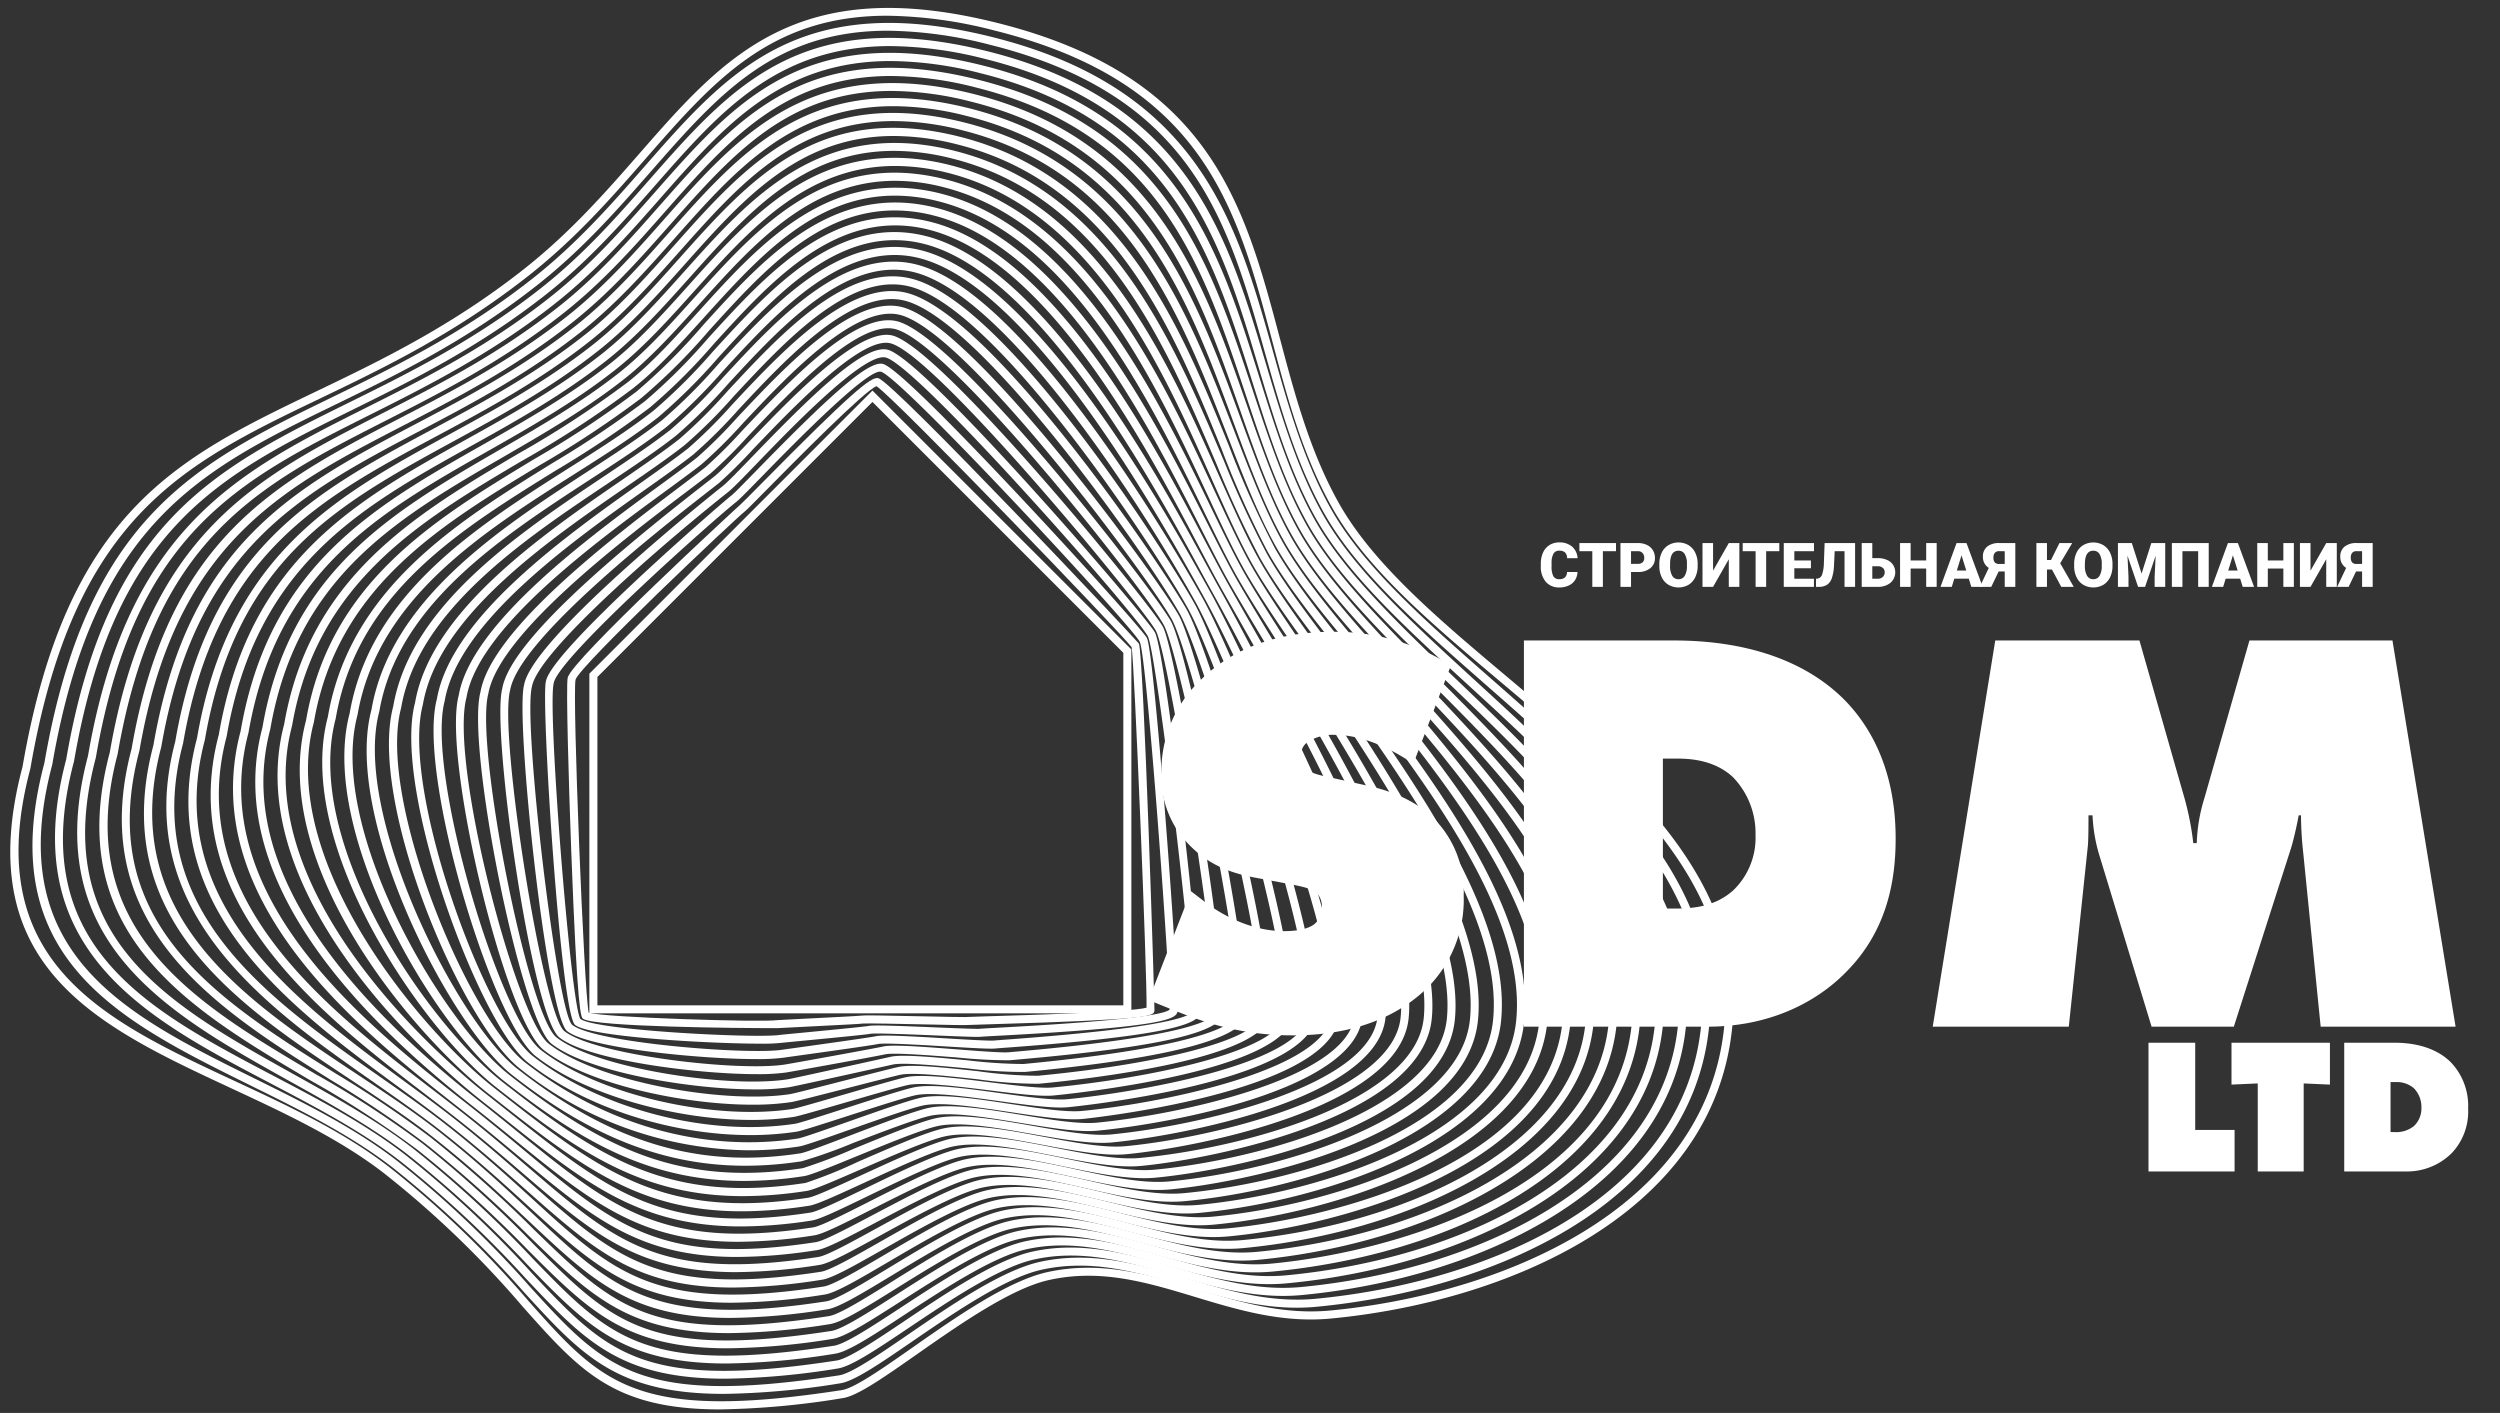 <svg id="Слой_1" data-name="Слой 1" xmlns="http://www.w3.org/2000/svg" width="405.766" height="229.333" viewBox="0 0 405.766 229.333"><rect x="0" y="0" width="405.766" height="229.333" fill="#333333" stroke="none"/><title>SDM</title><path d="M183.629,164.472H95.658V109.339L141.604,63.392,183.629,105.415ZM96.963,163.167h85.36V105.956L141.604,65.237,96.963,109.88Z" style="fill:#fff"/><path d="M125.372,166.876c-5.05,0-29.04-.19-30.744-1.53-.322-.253-.923-.725-1.921-27.457-.38-10.17-.87-26.729-.566-27.871.476-2.774,27.721-27.867,27.989-28.079.225-.177,1.735-1.707,3.483-3.479,14.683-14.877,17.796-17.358,18.918-17.087,2.567.642,42.101,42.701,42.312,43.079.782,1.4,2.582,59.093,2.533,59.555h0c-.097.914-.155,1.465-27.013,2.248-1.906.056-3.412.1-3.619.119-.275.026-2.066-.008-6.393-.102-4.126-.089-9.778-.21-10.302-.146-.223.051-2.455.175-9.921.547-1.889.094-3.673.183-3.828.196C126.277,166.874,125.948,166.876,125.372,166.876Zm-29.826-2.513c2.45.794,28.146,1.593,30.584,1.213.086-.013.41-.031,3.932-.206,3.486-.174,9.321-.465,9.76-.528.349-.079,3.074-.036,10.557.126,2.922.062,5.944.129,6.245.106.234-.022,1.367-.056,3.7-.124,5.852-.17,23.242-.678,25.767-1.394.113-5.218-1.98-56.122-2.417-58.508-1.794-2.406-38.356-40.361-41.416-42.369-1.979.753-13.376,12.301-17.715,16.697-2.24,2.269-3.328,3.369-3.604,3.587-1.733,1.367-26.835,25.061-27.527,27.351C92.878,113.023,94.795,160.944,95.546,164.363Z" style="fill:#fff"/><path d="M123.424,169.394c-8.204,0-27.573-1.069-30.075-3.034-2.363-1.856-5.573-52.653-4.747-55.765.865-5.026,28.387-28.815,30.125-30.187.487-.384,2.083-2.021,4.104-4.092,11.11-11.387,18.033-17.881,20.468-17.249,2.21.55,13.449,12.159,22.489,21.801,9.6,10.24,19.68,21.468,20.351,22.668,1.283,2.297,5.292,57.705,4.987,60.59h0c-.141,1.329-2.412,2.545-28.892,3.971-1.617.087-2.745.147-3.119.183-.558.053-3.073-.048-7.13-.216-3.996-.166-10.032-.417-10.698-.275-.562.124-5.32.587-11.012,1.135-1.812.175-3.376.325-3.527.347A28.349,28.349,0,0,1,123.424,169.394ZM142.83,60.316c-2.565,0-14.509,12.241-19.065,16.911-2.135,2.188-3.677,3.77-4.23,4.206-3.543,2.794-28.94,25.275-29.659,29.439-1.071,4.046,2.783,52.39,4.328,54.507,2.393,1.871,28.572,3.181,32.346,2.599.135-.021,1.094-.113,3.599-.354,3.608-.348,10.325-.994,10.856-1.111.746-.165,4.853-.01,11.033.247,3.173.132,6.453.264,6.954.221.381-.036,1.527-.099,3.172-.188,17.156-.924,26.462-1.904,27.671-2.916.183-3.789-3.645-57.079-4.843-59.716-1.684-3.015-38.782-43.024-42.009-43.827A.625.625,0,0,0,142.83,60.316Z" style="fill:#fff"/><path d="M122.762,171.896c-9.322,0-27.216-1.794-30.692-4.524-3.34-2.624-8.471-50.686-7.007-56.201C86.409,103.351,117.013,79.121,117.322,78.877c.756-.597,2.51-2.412,4.729-4.71,9.391-9.725,18.129-18.366,22.015-17.408,6.088,1.517,41.86,43.163,43.368,45.862,1.854,3.318,7.874,57.532,7.44,61.624-.192,1.815-4.078,3.769-30.979,5.753-1.144.085-1.984.146-2.41.187-.88.082-4.112-.111-7.857-.336-4.288-.259-10.159-.613-11.136-.396-1.012.223-9.36,1.385-13.373,1.944-1.085.15-1.822.253-1.953.273A32.162,32.162,0,0,1,122.762,171.896ZM143.368,57.982c-3.871,0-14.955,11.476-20.377,17.091-2.342,2.426-4.035,4.178-4.86,4.829-7.914,6.245-30.742,25.445-31.794,31.547-1.524,5.754,4.109,52.906,6.54,54.896,3.752,2.947,28.58,4.886,34.094,4.034.132-.02.875-.123,1.971-.275,3.683-.514,12.31-1.714,13.271-1.927,1.073-.236,5.441.003,11.496.367,3.381.204,6.877.409,7.656.341.43-.041,1.28-.104,2.437-.189,26.263-1.938,29.575-3.854,29.777-4.591.515-4.899-5.879-58.338-7.282-60.848-2.262-4.05-37.376-43.945-42.543-45.231A1.546,1.546,0,0,0,143.368,57.982Z" style="fill:#fff"/><path d="M122.841,174.342c-9.82,0-27.345-2.26-32.051-5.956-4.468-3.51-11.092-49.759-9.267-56.64,1.35-7.835,19.337-22.652,32.749-33.111.654-.51,1.209-.942,1.646-1.288,1.031-.812,2.938-2.805,5.352-5.327,7.213-7.537,18.123-18.909,23.564-17.568,7.976,1.987,41.757,43.424,43.896,47.254,2.338,4.187,10.567,56.306,9.894,62.659-.344,3.251-10.625,5.594-33.333,7.597l-1.434.129a84.291,84.291,0,0,1-8.557-.462c-4.583-.355-10.287-.803-11.601-.51-1.595.352-15.169,2.81-16.113,2.955A33.364,33.364,0,0,1,122.841,174.342Zm20.958-118.707c-5.041,0-15.322,10.742-21.586,17.287a76.625,76.625,0,0,1-5.486,5.45c-.439.346-.996.78-1.652,1.292-7.629,5.949-30.844,24.053-32.278,32.36-1.897,7.162,5.35,52.625,8.799,55.334,4.997,3.925,28.213,6.597,35.792,5.424.94-.144,14.444-2.589,16.03-2.939,1.502-.33,6.83.083,11.983.483,3.738.291,7.269.565,8.333.465l1.442-.13c28.67-2.529,32.034-5.342,32.15-6.434h0c.629-5.937-7.56-57.989-9.735-61.886-2.297-4.113-35.72-44.793-43.072-46.623A2.956,2.956,0,0,0,143.799,55.635Z" style="fill:#fff"/><path d="M122.55,176.816c-10.596,0-27.197-2.829-33.04-7.418-4.95-3.889-13.891-48.163-11.526-57.076C79.743,102.117,99.83,86.942,110.622,78.791c1.582-1.195,2.916-2.203,3.894-2.975a77.582,77.582,0,0,0,5.968-5.941c7.772-8.188,18.421-19.391,25.119-17.731,9.854,2.455,41.717,43.798,44.424,48.646,3.15,5.643,13.074,56.835,12.347,63.693-.432,4.074-12.561,7.271-36.051,9.504a73.506,73.506,0,0,1-9.321-.582c-4.898-.462-10.447-.988-12.095-.621l-1.672.37c-7.099,1.576-14.459,3.203-15.229,3.322A37.198,37.198,0,0,1,122.55,176.816ZM144.158,53.278c-6.121,0-16.032,10.441-22.728,17.496a76.481,76.481,0,0,1-6.106,6.067c-.983.775-2.325,1.789-3.916,2.99-9.889,7.471-30.467,23.016-32.15,32.769-2.231,8.42,6.46,52.159,11.059,55.771,6.336,4.979,27.756,8.311,37.491,6.813.831-.127,11.229-2.436,15.145-3.306l1.673-.371c1.845-.406,7.261.104,12.499.598a78.032,78.032,0,0,0,8.981.591c31.955-3.037,34.843-7.159,34.97-8.351h0c.813-7.677-9.519-58.139-12.189-62.92-3.409-6.104-34.69-45.796-43.6-48.015A4.646,4.646,0,0,0,144.158,53.278Z" style="fill:#fff"/><path d="M122.158,179.299c-11.398,0-26.935-3.396-33.926-8.888-6.289-4.939-16.468-47.402-13.786-57.513,2.022-11.73,21.325-25.847,32.857-34.28,2.328-1.702,4.338-3.172,5.809-4.333a78.615,78.615,0,0,0,6.586-6.556c7.902-8.387,18.725-19.863,26.674-17.894,11.76,2.931,41.815,44.42,44.952,50.038,3.332,5.965,15.753,55.749,14.802,64.728h0c-.769,7.248-28.916,10.48-37.524,11.299a69.488,69.488,0,0,1-9.887-.722c-4.979-.547-10.624-1.167-12.599-.73-1.15.254-4.807,1.192-8.343,2.1-5.232,1.344-8.71,2.231-9.346,2.329A42.003,42.003,0,0,1,122.158,179.299ZM144.488,50.917c-7.157,0-17.1,10.554-23.84,17.707a79.119,79.119,0,0,1-6.728,6.687c-1.49,1.175-3.509,2.651-5.847,4.361-11.374,8.317-30.41,22.238-32.354,33.505-2.804,10.582,8.066,52.082,13.319,56.207,8.015,6.297,28.592,9.834,39.19,8.202.619-.095,5.188-1.268,9.219-2.302,3.71-.952,7.214-1.853,8.386-2.111,2.184-.479,7.694.124,13.023.708a70.983,70.983,0,0,0,9.622.721c17.736-1.687,35.854-5.475,36.348-10.137h0c.939-8.863-11.349-58.056-14.643-63.954-3.869-6.93-33.357-46.725-44.127-49.407A6.462,6.462,0,0,0,144.488,50.917Z" style="fill:#fff"/><path d="M121.92,181.772c-12.389,0-27.101-4.168-34.968-10.348-7.058-5.545-19.285-45.737-16.046-57.95,2.287-13.267,20.928-26.478,33.263-35.219,2.994-2.122,5.58-3.955,7.539-5.501A80.186,80.186,0,0,0,118.91,65.585c8.035-8.586,19.035-20.337,28.229-18.057,13.856,3.452,41.772,44.79,45.48,51.43,4.124,7.384,18.338,55.538,17.256,65.763h0c-.994,9.375-37.354,12.938-38.901,13.085-2.082.204-6.186-.312-10.531-.854-5.07-.63-10.815-1.347-13.121-.838-1.475.325-5.781,1.577-9.945,2.787-4.852,1.41-7.847,2.273-8.531,2.379A45.872,45.872,0,0,1,121.92,181.772ZM144.709,48.542c-8.062,0-17.671,10.268-24.846,17.935a80.737,80.737,0,0,1-7.346,7.304c-1.986,1.566-4.584,3.408-7.593,5.54C92.764,87.938,74.388,100.961,72.18,113.753c-3.077,11.609,8.906,51.403,15.579,56.645,9.163,7.197,27.89,11.592,40.889,9.591.65-.1,4.572-1.239,8.365-2.342,4.185-1.216,8.511-2.474,10.028-2.809,2.524-.555,8.136.143,13.563.818,4.271.532,8.306,1.033,10.246.851,14.806-1.408,37.072-5.744,37.726-11.923,1.067-10.081-13.014-57.679-17.097-64.989-4.915-8.8-32.043-47.657-44.656-50.799A8.687,8.687,0,0,0,144.709,48.542Z" style="fill:#fff"/><path d="M121.779,184.231c-12.745,0-26.74-4.437-36.106-11.794-7.896-6.203-22.04-44.308-18.306-58.387,2.552-14.8,20.598-27.213,33.775-36.276,3.451-2.374,6.711-4.616,9.162-6.55a82.063,82.063,0,0,0,7.817-7.785c8.625-9.274,19.355-20.811,29.786-18.219,15.646,3.897,41.839,45.356,46.008,52.822,4.396,7.872,20.982,54.782,19.709,66.797h0c-1.17,11.03-39.889,14.833-40.28,14.87-2.387.228-6.653-.362-11.168-.988-5.417-.748-11.016-1.525-13.647-.943-1.75.387-6.634,1.963-10.942,3.354-4.659,1.504-7.553,2.431-8.322,2.55A49.494,49.494,0,0,1,121.779,184.231Zm23.082-138.075c-8.882,0-18.176,9.993-25.783,18.172A82.736,82.736,0,0,1,111.113,72.25c-2.485,1.96-5.762,4.214-9.231,6.6-12.986,8.933-30.771,21.166-33.241,35.479-3.662,13.814,10.133,51.028,17.838,57.081,10.987,8.631,28.502,13.149,42.588,10.98.705-.108,4.474-1.324,8.119-2.501,4.547-1.469,9.25-2.986,11.062-3.387,2.856-.629,8.576.16,14.107.926,4.438.615,8.629,1.193,10.867.982,9.867-.938,38.23-5.467,39.104-13.708h0c1.194-11.273-14.531-57.037-19.55-66.023-5.855-10.486-31.012-48.661-45.184-52.191A11.247,11.247,0,0,0,144.861,46.156Z" style="fill:#fff"/><path d="M121.551,186.7a60.586,60.586,0,0,1-37.157-13.25C74.751,165.877,59.709,130.156,63.828,114.627c2.815-16.323,20.305-28.018,34.358-37.414,3.994-2.671,7.767-5.193,10.715-7.52a85.893,85.893,0,0,0,8.431-8.398c8.77-9.483,19.686-21.278,31.343-18.382,18.36,4.574,43.707,49.146,46.537,54.214,5.156,9.233,23.603,54.239,22.162,67.832h0c-1.322,12.48-41.254,16.618-41.657,16.656-2.697.254-7.117-.414-11.798-1.123-5.52-.837-11.226-1.703-14.182-1.049-2.008.443-7.165,2.265-11.714,3.872-4.617,1.631-7.49,2.637-8.337,2.768A53.578,53.578,0,0,1,121.551,186.7ZM145.045,43.774c-9.732,0-19.085,10.114-26.754,18.406a86.646,86.646,0,0,1-8.581,8.538c-2.988,2.357-6.782,4.894-10.798,7.579-13.846,9.258-31.078,20.78-33.81,36.607C61.162,129.769,76.017,165.211,85.2,172.423c12.975,10.193,29.116,14.705,44.287,12.369.77-.118,4.497-1.435,8.101-2.707,4.585-1.62,9.781-3.455,11.867-3.917,3.194-.703,9.021.179,14.659,1.033,4.599.696,8.942,1.353,11.479,1.115,12.802-1.216,39.541-6.603,40.482-15.494h0c1.387-13.082-17.051-58.192-22.003-67.059-10.166-18.205-31.234-49.977-45.712-53.583A13.655,13.655,0,0,0,145.045,43.774Z" style="fill:#fff"/><path d="M120.983,189.206c-13.129.001-25.116-4.725-37.869-14.742-9.964-7.828-27.512-41.595-22.825-59.261,3.077-17.84,20.776-29.359,34.998-38.616,4.506-2.933,8.762-5.703,12.211-8.424a88.466,88.466,0,0,0,9.043-9.012c8.916-9.692,20.012-21.75,32.903-18.545,18.65,4.646,39.693,42.384,46.608,54.785l.457.819c4.735,8.479,26.249,53.463,24.616,68.866h0c-1.26,11.894-31.492,17.347-43.035,18.443-3.002.291-7.575-.464-12.418-1.259-5.627-.923-11.444-1.878-14.727-1.152-2.262.499-7.656,2.561-12.416,4.38a81.062,81.062,0,0,1-8.423,2.996A59.96,59.96,0,0,1,120.983,189.206ZM145.198,41.389c-10.544,0-19.962,10.238-27.696,18.646a89.321,89.321,0,0,1-9.196,9.153c-3.495,2.757-7.776,5.543-12.308,8.493C81.26,87.274,64.555,98.146,61.563,115.481c-4.421,16.676,12.543,50.246,22.358,57.955,15.334,12.047,29.518,16.292,45.986,13.758.837-.128,4.558-1.55,8.156-2.925,4.802-1.835,10.245-3.915,12.601-4.436,3.526-.775,9.47.197,15.219,1.14,4.756.78,9.246,1.514,12.084,1.248,13.193-1.255,40.785-7.129,41.859-17.281h0c1.49-14.054-18.256-56.989-24.457-68.093l-.458-.82c-6.847-12.279-27.682-49.646-45.783-54.153A16.164,16.164,0,0,0,145.198,41.389Z" style="fill:#fff"/><path d="M120.766,191.674c-15.034.001-26.111-6.127-38.931-16.197-11.592-9.106-30.157-40.578-25.085-59.697,3.337-19.351,20.518-30.249,35.677-39.865,4.995-3.169,9.713-6.162,13.667-9.281a91.176,91.176,0,0,0,9.655-9.625c9.537-10.418,20.35-22.225,34.463-18.709,19.15,4.771,37.633,38.728,45.525,53.228.786,1.443,1.478,2.715,2.067,3.77,2.966,5.312,28.925,52.396,27.07,69.9-1.398,13.2-33.336,19.177-44.414,20.229-3.307.318-8.034-.516-13.036-1.396-5.737-1.01-11.668-2.053-15.273-1.256-2.51.554-8.114,2.85-13.059,4.875-4.655,1.906-7.559,3.082-8.568,3.238A64.163,64.163,0,0,1,120.766,191.674ZM145.202,38.98c-11.181,0-20.314,9.979-28.49,18.909a92.022,92.022,0,0,1-9.81,9.769c-4.007,3.16-8.752,6.171-13.777,9.358-14.93,9.471-31.851,20.205-35.102,39.041-4.871,18.372,13.548,49.697,24.618,58.392,15.157,11.907,27.821,18.202,47.685,15.147a82.876,82.876,0,0,0,8.271-3.155c4.993-2.046,10.652-4.363,13.272-4.942,3.856-.85,9.918.215,15.78,1.245,4.913.864,9.555,1.683,12.687,1.383,13.585-1.292,42.029-7.651,43.238-19.067h0c1.813-17.104-23.965-63.853-26.911-69.127-.591-1.059-1.285-2.334-2.074-3.782-7.811-14.35-26.101-47.953-44.694-52.584A19.316,19.316,0,0,0,145.202,38.98Z" style="fill:#fff"/><path d="M120.558,194.14c-16.174,0-26.431-6.99-40.002-17.649-12.161-9.554-32.835-39.438-27.345-60.135,3.597-20.852,21.015-31.636,36.384-41.149a163.705,163.705,0,0,0,15.096-10.104,94.069,94.069,0,0,0,10.269-10.238c9.693-10.637,20.676-22.689,36.021-18.872,19.977,4.977,36.141,35.712,44.824,52.224,1.271,2.417,2.369,4.504,3.296,6.165.672,1.203,1.504,2.665,2.458,4.34,9.337,16.405,28.767,50.54,27.066,66.596h0c-1.543,14.564-34.402,20.934-45.791,22.016-3.615.344-8.491-.567-13.649-1.533-5.849-1.094-11.895-2.228-15.825-1.358-2.756.608-8.553,3.134-13.667,5.362-4.711,2.053-7.655,3.319-8.748,3.488A68.466,68.466,0,0,1,120.558,194.14ZM145.296,36.584c-11.914,0-21.123,10.105-29.373,19.158A94.787,94.787,0,0,1,105.499,66.127,164.47,164.47,0,0,1,90.282,76.315c-15.874,9.827-32.288,19.989-35.797,40.318-5.36,20.217,14.946,49.457,26.877,58.829,15.983,12.556,27.281,19.935,49.384,16.536a74.471,74.471,0,0,0,8.424-3.394c5.169-2.252,11.027-4.805,13.907-5.441,4.189-.926,10.371.232,16.346,1.351,5.065.948,9.849,1.846,13.286,1.518,13.977-1.329,43.273-8.175,44.616-20.854h0c1.658-15.638-18.355-50.799-26.902-65.812-.956-1.68-1.789-3.145-2.462-4.35-.936-1.676-2.037-3.77-3.312-6.194-8.588-16.331-24.576-46.729-43.984-51.563A22.133,22.133,0,0,0,145.296,36.584Z" style="fill:#fff"/><path d="M120.387,196.602c-16.805,0-26.27-7.438-40.415-18.553l-.696-.546c-12.332-9.688-35.793-37.239-29.604-60.571C53.526,94.583,70.437,84.355,86.79,74.465a161.069,161.069,0,0,0,16.497-10.894,96.801,96.801,0,0,0,10.879-10.852c9.852-10.856,21.02-23.156,37.583-19.036,20.921,5.212,35.594,34.21,44.361,51.536,1.641,3.243,3.059,6.044,4.288,8.245,1.31,2.346,3.2,5.483,5.388,9.116,10.575,17.557,28.275,46.941,26.589,62.854h0c-1.688,15.93-35.469,22.689-47.169,23.802-3.927.373-8.945-.62-14.258-1.671-5.963-1.181-12.128-2.401-16.38-1.461-3.0.662-9.241,3.536-14.255,5.845-4.781,2.202-7.771,3.561-8.948,3.742A72.471,72.471,0,0,1,120.387,196.602ZM145.212,34.16c-12.441,0-21.387,9.858-30.079,19.437a97.799,97.799,0,0,1-11.037,11A162.104,162.104,0,0,1,87.466,75.582c-16.103,9.739-32.754,19.81-36.52,41.628-5.976,22.54,17.508,50.131,29.137,59.266l.696.547c16.677,13.104,26.743,21.014,50.387,17.378,1.055-.162,4.72-1.85,8.6-3.637,5.335-2.456,11.382-5.241,14.52-5.935,4.519-.998,10.82.249,16.915,1.456,5.216,1.031,10.141,2.006,13.881,1.652,17.026-1.619,44.57-9.196,45.994-22.64h0c1.641-15.477-15.917-44.627-26.408-62.043-2.194-3.644-4.089-6.789-5.41-9.153-1.242-2.225-2.665-5.037-4.312-8.293-8.666-17.126-23.17-45.791-43.512-50.857A25.64,25.64,0,0,0,145.212,34.16Z" style="fill:#fff"/><path d="M120.26,199.058c-16.394.001-25.145-6.954-38.157-17.293q-1.976-1.57-4.106-3.249c-4.07-3.197-39.541-32.067-31.865-61.008C50.245,93.669,67.407,83.518,84.005,73.7A161.914,161.914,0,0,0,101.883,62.04c3.927-3.098,7.601-7.161,11.49-11.464C123.385,39.5,134.738,26.956,152.516,31.376c21.922,5.461,35.247,32.896,44.064,51.051,1.932,3.978,3.601,7.413,5.113,10.122,1.777,3.183,4.531,7.479,7.72,12.454,11.32,17.661,28.428,44.351,26.711,60.551-1.842,17.381-35.669,24.364-48.548,25.588-4.231.408-9.641-.721-14.866-1.81-6.077-1.266-12.363-2.576-16.937-1.562-3.245.717-9.67,3.827-14.833,6.327-4.856,2.352-7.897,3.803-9.157,3.997A75.965,75.965,0,0,1,120.26,199.058ZM145.256,31.755c-13.111,0-22.14,9.989-30.915,19.696-3.927,4.345-7.636,8.448-11.649,11.614A163.038,163.038,0,0,1,84.669,74.824c-16.342,9.666-33.241,19.661-37.263,42.962C39.932,145.976,74.803,174.347,78.804,177.488c1.426,1.12,2.792,2.206,4.111,3.255,16.007,12.719,24.823,19.728,48.67,16.06,1.13-.174,4.849-1.975,8.787-3.881,5.497-2.661,11.726-5.678,15.121-6.428,4.848-1.07,11.271.267,17.484,1.561,5.131,1.067,10.434,2.167,14.477,1.788,17.491-1.663,45.819-9.765,47.372-24.426h0c1.669-15.745-15.289-42.202-26.511-59.71-3.2-4.993-5.964-9.305-7.761-12.521-1.531-2.741-3.207-6.192-5.148-10.188-8.711-17.937-21.875-45.041-43.205-50.354A28.631,28.631,0,0,0,145.256,31.755Z" style="fill:#fff"/><path d="M119.822,201.551c-15.888.001-23.817-6.435-36.31-16.572-2.142-1.738-4.357-3.535-6.794-5.449-27.689-21.751-39.17-42.424-34.125-61.445,4.369-25.325,21.017-34.964,38.642-45.169,6.503-3.765,13.227-7.658,19.244-12.405,4.226-3.333,8.05-7.58,12.1-12.076,10.67-11.848,21.703-24.098,40.706-19.365,22.953,5.719,35.055,31.725,43.893,50.714,2.16,4.643,4.026,8.652,5.812,11.851,2.175,3.896,5.692,9.052,9.764,15.023,12.19,17.874,28.886,42.354,27.12,59.016-1.987,18.753-36.713,26.119-49.926,27.375-4.549.434-10.1-.777-15.469-1.948-6.195-1.349-12.601-2.745-17.498-1.664-3.489.771-10.096,4.118-15.404,6.809-4.449,2.255-7.963,4.035-9.374,4.253A81.889,81.889,0,0,1,119.822,201.551ZM145.285,29.348c-13.762,0-22.876,10.121-31.735,19.959-3.908,4.339-7.949,8.826-12.261,12.229-6.091,4.805-12.856,8.722-19.399,12.51C64.536,84.093,48.145,93.583,43.868,118.362c-4.912,18.526,6.417,38.742,33.657,60.14,2.445,1.921,4.664,3.722,6.81,5.463,15.077,12.234,23.382,18.975,47.67,15.24,1.205-.186,4.982-2.1,8.982-4.127,5.654-2.865,12.062-6.112,15.713-6.919,5.179-1.143,11.726.284,18.057,1.664,5.272,1.149,10.724,2.336,15.068,1.925,17.956-1.707,47.068-10.333,48.75-26.213h0c1.716-16.185-14.823-40.437-26.899-58.144-4.09-5.997-7.622-11.177-9.826-15.122-1.81-3.241-3.685-7.271-5.856-11.937-8.726-18.751-20.677-44.431-43.024-49.997A31.693,31.693,0,0,0,145.285,29.348Z" style="fill:#fff"/><path d="M119.648,204.012c-15.846.001-23.377-6.274-35.191-16.117-2.66-2.216-5.675-4.728-9.018-7.353l-.715-.562c-16.077-12.62-42.983-33.743-35.669-61.319,4.624-26.807,21.529-36.396,39.427-46.548C85.391,68.192,92.536,64.14,99.076,58.979c4.524-3.569,8.686-8.205,12.709-12.689,10.838-12.076,22.044-24.564,42.268-19.529,24.003,5.98,35.458,31.707,43.822,50.492,2.241,5.033,4.357,9.787,6.412,13.465,2.534,4.54,6.752,10.36,11.635,17.1,13.155,18.158,29.527,40.756,27.703,57.974-1.907,17.999-31.727,27.301-51.304,29.161-4.857.463-10.559-.833-16.072-2.087-6.312-1.435-12.839-2.917-18.06-1.766-3.731.824-10.511,4.406-15.959,7.284-4.53,2.393-8.108,4.283-9.607,4.514A85.912,85.912,0,0,1,119.648,204.012ZM145.302,26.938c-14.394,0-23.597,10.256-32.544,20.225-4.061,4.525-8.26,9.204-12.872,12.843-6.619,5.221-13.808,9.299-20.76,13.242-17.621,9.996-34.265,19.437-38.797,45.691-7.106,26.802,19.377,47.593,35.201,60.015l.716.562c3.357,2.638,6.38,5.155,9.046,7.377,14.817,12.344,22.255,18.54,47.133,14.715,1.282-.196,5.126-2.228,9.196-4.377,5.804-3.066,12.383-6.542,16.287-7.405,5.504-1.216,12.177.302,18.63,1.769,5.413,1.23,11.008,2.498,15.659,2.061,19.151-1.82,48.304-10.779,50.128-27.999h0c1.772-16.721-14.438-39.094-27.462-57.071-4.907-6.772-9.145-12.622-11.717-17.229-2.083-3.729-4.211-8.51-6.464-13.57-8.255-18.54-19.56-43.931-42.945-49.756A34.796,34.796,0,0,0,145.302,26.938Z" style="fill:#fff"/><path d="M119.464,206.475c-15.898,0-23.11-6.186-34.379-15.852-3.162-2.712-6.746-5.786-10.925-9.068-1.465-1.151-3.025-2.347-4.649-3.591-17.387-13.323-41.199-31.569-33.995-58.728,4.879-28.284,22.047-37.833,40.222-47.942,7.31-4.066,14.868-8.271,21.935-13.846,4.825-3.806,9.143-8.633,13.319-13.301,11.01-12.308,22.395-25.028,43.83-19.694,25.063,6.244,35.47,30.703,43.831,50.355a165.008,165.008,0,0,0,6.931,14.993c2.872,5.146,7.75,11.496,13.398,18.851,13.491,17.566,30.282,39.428,28.393,57.258-2.038,19.226-32.622,29.041-52.682,30.947-5.166.488-11.016-.891-16.671-2.227-6.432-1.519-13.082-3.091-18.625-1.866-3.975.878-10.929,4.695-16.516,7.762-4.61,2.53-8.251,4.529-9.837,4.773A89.961,89.961,0,0,1,119.464,206.475Zm25.626-181.986c-14.762,0-23.725,10.021-33.125,20.529-4.213,4.71-8.569,9.58-13.483,13.456-7.149,5.64-14.754,9.87-22.109,13.961C58.477,82.388,41.575,91.79,36.789,119.515c-6.993,26.373,16.42,44.313,33.515,57.413,1.628,1.247,3.193,2.446,4.662,3.6,4.201,3.3,7.796,6.384,10.968,9.104,14.211,12.189,21.342,18.312,46.911,14.377,1.359-.208,5.269-2.354,9.407-4.626,5.956-3.27,12.705-6.975,16.863-7.894,5.831-1.287,12.631.317,19.207,1.872,5.552,1.311,11.292,2.665,16.248,2.197,19.633-1.867,49.551-11.339,51.506-29.785,1.835-17.312-14.779-38.944-28.129-56.326-5.68-7.395-10.584-13.78-13.504-19.009a166.171,166.171,0,0,1-6.992-15.119c-8.248-19.386-18.513-43.513-42.945-49.599A38.875,38.875,0,0,0,145.09,24.488Z" style="fill:#fff"/><path d="M118.97,208.978c-15.672,0-22.392-5.943-33.486-15.755-3.58-3.166-7.637-6.754-12.603-10.654-2.392-1.88-5.011-3.804-7.783-5.841C47.119,163.517,24.745,147.075,31.976,119.812c5.133-29.758,22.568-39.273,41.027-49.349,7.704-4.205,15.67-8.554,23.266-14.546,5.125-4.043,9.6-9.061,13.927-13.913,11.695-13.114,22.743-25.499,45.393-19.858,26.131,6.509,35.987,30.784,43.907,50.29a154.486,154.486,0,0,0,7.383,16.45c3.195,5.723,8.97,12.831,15.084,20.357,13.864,17.065,31.119,38.305,29.161,56.785l-.649-.068.649.068c-2.168,20.453-33.518,30.781-54.061,32.732-5.478.528-11.473-.946-17.269-2.364-6.552-1.604-13.329-3.265-19.191-1.967-4.219.932-11.345,4.983-17.07,8.239-4.691,2.667-8.397,4.774-10.071,5.032A96.334,96.334,0,0,1,118.97,208.978ZM145.071,22.072c-15.349,0-24.406,10.155-33.899,20.801C106.806,47.768,102.293,52.829,97.078,56.943c-7.682,6.061-15.697,10.435-23.449,14.666C54.666,81.96,38.289,90.898,33.25,120.091c-7.016,26.459,14.961,42.608,32.62,55.585,2.781,2.043,5.408,3.974,7.817,5.865,4.996,3.925,9.068,7.526,12.661,10.703,13.713,12.127,20.597,18.215,46.916,14.167,1.436-.221,5.413-2.481,9.624-4.876,6.104-3.472,13.022-7.405,17.434-8.38,6.158-1.358,13.085.334,19.783,1.974,5.691,1.394,11.58,2.834,16.835,2.334,20.117-1.911,50.8-11.896,52.885-31.57,1.901-17.942-15.163-38.947-28.875-55.825-6.151-7.571-11.961-14.723-15.212-20.544a155.522,155.522,0,0,1-7.452-16.596c-7.809-19.231-17.526-43.166-43.013-49.514A42.139,42.139,0,0,0,145.071,22.072Z" style="fill:#fff"/><path d="M118.765,211.441c-15.834,0-22.343-5.939-33.054-15.712-3.934-3.589-8.392-7.657-14.11-12.148-3.174-2.494-6.724-4.976-10.481-7.603-17.825-12.46-40.009-27.968-32.682-55.59C33.825,89.161,50.718,80.106,70.28,69.621c8.092-4.338,16.46-8.822,24.586-15.233,5.427-4.281,10.058-9.489,14.536-14.525,11.874-13.354,23.088-25.968,46.956-20.023,27.201,6.775,36.146,29.89,44.038,50.283,2.54,6.562,4.939,12.762,7.78,17.849,3.508,6.281,9.924,13.764,16.717,21.686,15.005,17.5,32.013,37.334,29.982,56.492-2.477,23.373-37.347,32.8-55.438,34.519-5.788.555-11.928-1.002-17.865-2.504-6.673-1.689-13.574-3.436-19.76-2.067-4.462.985-11.757,5.271-17.619,8.715-4.776,2.806-8.549,5.022-10.31,5.293A100.617,100.617,0,0,1,118.765,211.441ZM145.044,19.653c-15.928,0-25.076,10.29-34.667,21.076-4.516,5.079-9.186,10.331-14.703,14.684-8.216,6.481-16.636,10.994-24.778,15.358C51.636,81.095,35.003,90.011,29.711,120.667c-7.105,26.797,13.753,41.377,32.156,54.242,3.773,2.638,7.337,5.129,10.541,7.645,5.756,4.521,10.233,8.607,14.184,12.211,13.294,12.129,19.968,18.218,47.093,14.048,1.514-.232,5.562-2.61,9.847-5.128,6.25-3.672,13.335-7.834,17.999-8.864,6.487-1.431,13.541.351,20.361,2.077,5.83,1.474,11.855,3.001,17.422,2.471,17.725-1.685,51.876-10.823,54.263-33.356,1.972-18.6-14.841-38.206-29.675-55.506-6.837-7.973-13.294-15.503-16.865-21.898-2.886-5.167-5.301-11.407-7.857-18.015-7.777-20.097-16.593-42.876-43.136-49.486A45.452,45.452,0,0,0,145.044,19.653Z" style="fill:#fff"/><path d="M118.557,213.907c-16.032.001-22.359-5.959-32.746-15.737-4.239-3.99-9.044-8.514-15.489-13.576-3.872-3.042-8.262-5.949-12.911-9.027-18.737-12.408-39.975-26.472-32.513-54.602C30.539,88.27,47.696,79.233,67.562,68.769c8.477-4.465,17.242-9.081,25.9-15.912,5.729-4.52,10.516-9.917,15.145-15.138,12.054-13.594,23.442-26.432,48.519-20.188,28.273,7.043,36.744,30.037,44.217,50.323,2.585,7.019,5.027,13.646,8.129,19.2,3.812,6.828,10.854,14.624,18.309,22.878,15.443,17.1,32.947,36.481,30.844,56.334-2.273,21.451-31.046,33.857-56.817,36.306-6.102.585-12.382-1.06-18.459-2.644-7.108-1.854-13.821-3.604-20.33-2.168-4.706,1.039-12.169,5.559-18.166,9.19-4.862,2.944-8.702,5.271-10.55,5.555A104.834,104.834,0,0,1,118.557,213.907Zm26.451-196.675c-16.489,0-25.736,10.427-35.424,21.353-4.667,5.263-9.494,10.705-15.313,15.297-8.752,6.904-17.572,11.55-26.1,16.042C48.61,80.228,31.716,89.125,26.172,121.243c-7.234,27.28,13.588,41.069,31.959,53.234,4.671,3.094,9.083,6.016,12.997,9.089C77.619,188.666,82.447,193.21,86.706,197.22c12.939,12.182,19.435,18.297,47.397,13.995,1.592-.244,5.711-2.739,10.072-5.38,6.396-3.873,13.646-8.264,18.562-9.35,6.815-1.502,13.996.367,20.941,2.18,5.967,1.557,12.136,3.163,18.006,2.608,25.259-2.4,53.446-14.422,55.641-35.144l.649.068-.649-.068c2.043-19.274-15.254-38.425-30.514-55.322-7.506-8.311-14.596-16.16-18.48-23.116C205.181,82.049,202.722,75.373,200.118,68.306c-7.361-19.982-15.705-42.632-43.308-49.507A48.777,48.777,0,0,0,145.008,17.232Z" style="fill:#fff"/><path d="M118.347,216.373c-16.255,0-22.431-5.998-32.539-15.812a199.985,199.985,0,0,0-16.766-14.953,174.924,174.924,0,0,0-15.163-10.211c-18.815-11.776-40.142-25.124-32.521-53.855,5.894-34.159,23.317-43.184,43.491-53.632,8.857-4.587,18.015-9.33,27.208-16.583,6.032-4.758,10.974-10.346,15.753-15.75,12.236-13.835,23.794-26.9,50.083-20.353,29.346,7.311,37.364,30.206,44.438,50.406,2.61,7.452,5.074,14.49,8.436,20.51,4.111,7.362,11.765,15.423,19.867,23.957,15.898,16.745,33.918,35.725,31.739,56.289l-.649-.068.649.068c-2.396,22.601-31.846,35.589-58.195,38.092-6.408.609-12.837-1.116-19.053-2.784-7.237-1.942-14.072-3.78-20.9-2.268-4.949,1.093-12.581,5.847-18.713,9.667-4.948,3.083-8.857,5.518-10.791,5.815A109.232,109.232,0,0,1,118.347,216.373ZM144.697,14.762c-16.734,0-25.757,10.203-35.908,21.68C103.972,41.889,98.99,47.521,92.867,52.352c-9.291,7.329-18.505,12.102-27.416,16.717-19.866,10.288-37.022,19.174-42.818,52.751-7.387,27.857,12.605,40.37,31.939,52.471a176.126,176.126,0,0,1,15.276,10.29A201.174,201.174,0,0,1,86.718,199.624c13.028,12.651,18.974,18.429,47.806,13.993,1.67-.257,5.862-2.867,10.299-5.632,6.541-4.075,13.954-8.693,19.122-9.835,7.14-1.573,14.451.385,21.52,2.282,6.104,1.639,12.412,3.331,18.592,2.746,25.838-2.455,54.702-15.06,57.02-36.93h0c2.116-19.966-15.684-38.714-31.388-55.254-8.16-8.595-15.868-16.713-20.061-24.219-3.416-6.118-5.898-13.208-8.527-20.715-6.965-19.889-14.859-42.431-43.521-49.57A53.315,53.315,0,0,0,144.697,14.762Z" style="fill:#fff"/><path d="M118.132,218.838c-16.504.001-22.543-6.05-32.409-15.928a187.255,187.255,0,0,0-17.96-16.29,160.941,160.941,0,0,0-17.286-11.209c-19.889-11.748-40.456-23.896-32.657-53.294C23.966,86.496,41.659,77.48,62.145,67.041c9.233-4.705,18.781-9.57,28.51-17.246,6.335-4.997,11.432-10.774,16.361-16.361C119.972,18.749,131.164,6.066,158.662,12.916c30.419,7.578,37.677,29.41,44.695,50.524,2.615,7.867,5.086,15.298,8.707,21.783,4.406,7.891,12.662,16.177,21.402,24.95,16.365,16.427,34.913,35.045,32.658,56.331-2.531,23.878-31.744,37.234-59.573,39.878-6.72.639-13.291-1.172-19.645-2.924-7.366-2.03-14.321-3.95-21.473-2.368-5.192,1.146-12.99,6.134-19.255,10.142-5.037,3.222-9.016,5.767-11.037,6.077A113.543,113.543,0,0,1,118.132,218.838ZM144.636,12.335c-17.265,0-26.386,10.34-36.64,21.962C103.028,39.928,97.891,45.75,91.464,50.82c-9.83,7.755-19.436,12.649-28.726,17.384C41.733,78.907,25.141,87.362,19.094,122.396c-7.557,28.499,12.577,40.392,32.047,51.892a162.249,162.249,0,0,1,17.429,11.306,191.038,191.038,0,0,1,18.077,16.396c12.754,12.77,18.574,18.601,48.296,14.03,1.749-.269,6.015-2.997,10.532-5.886,6.684-4.275,14.258-9.12,19.677-10.317,7.466-1.647,14.906.401,22.101,2.385,6.24,1.721,12.69,3.498,19.175,2.884,20.371-1.936,55.595-12.269,58.397-38.716,2.19-20.669-16.125-39.053-32.284-55.272-8.806-8.839-17.123-17.188-21.617-25.235-3.682-6.593-6.17-14.081-8.806-22.008-6.907-20.779-14.05-42.266-43.772-49.669A56.764,56.764,0,0,0,144.636,12.335Z" style="fill:#fff"/><path d="M117.917,221.304c-16.769.001-22.692-6.113-32.346-16.075a179.62,179.62,0,0,0-19.087-17.596c-5.701-4.479-12.621-8.333-19.313-12.06-20.097-11.192-40.877-22.767-32.889-52.88C20.679,85.612,38.644,76.601,59.446,66.165c9.606-4.818,19.54-9.802,29.806-17.9,6.638-5.236,11.89-11.203,16.969-16.974,13.146-14.936,24.498-27.835,53.21-20.683,31.492,7.845,38.351,29.617,44.984,50.674,2.604,8.267,5.064,16.075,8.946,23.026,4.696,8.411,13.546,16.891,22.915,25.868,16.843,16.138,35.932,34.43,33.599,56.447l-.649-.068.649.068c-2.653,25.031-32.523,38.962-60.951,41.664-7.035.668-13.746-1.229-20.237-3.064-7.493-2.117-14.571-4.119-22.045-2.468-5.436,1.2-13.398,6.422-19.797,10.616-5.125,3.361-9.174,6.016-11.283,6.34A117.999,117.999,0,0,1,117.917,221.304ZM144.569,9.907c-17.79,0-27.009,10.477-37.369,22.246C102.083,37.968,96.791,43.979,90.06,49.29,79.69,57.471,69.245,62.71,60.031,67.332,38.701,78.032,21.853,86.483,15.555,122.972c-7.74,29.188,11.685,40.007,32.25,51.461,6.737,3.752,13.703,7.631,19.485,12.173a180.791,180.791,0,0,1,19.218,17.715c12.516,12.916,18.229,18.81,48.854,14.101,1.828-.28,6.169-3.127,10.766-6.141,6.488-4.253,14.562-9.547,20.231-10.8,7.794-1.718,15.362.42,22.682,2.487,6.376,1.802,12.962,3.664,19.759,3.021,27.898-2.652,57.201-16.204,59.775-40.502,2.267-21.382-16.577-39.438-33.203-55.368-9.441-9.047-18.359-17.593-23.152-26.174-3.946-7.068-6.426-14.938-9.051-23.271C196.644,40.961,189.897,19.543,159.115,11.876A60.279,60.279,0,0,0,144.569,9.907Z" style="fill:#fff"/><path d="M117.699,223.771c-17.05.001-22.867-6.186-32.334-16.247a171.393,171.393,0,0,0-20.16-18.877c-6.261-4.919-13.892-8.924-21.271-12.797C23.591,165.172,2.555,154.132,10.742,123.27c6.649-38.538,24.018-47.12,46.008-57.984C66.262,60.585,77.043,55.259,87.848,46.734c6.942-5.477,12.349-11.633,17.577-17.586C118.761,13.964,130.277.851,160.198,8.301c32.564,8.111,39.039,29.838,45.301,50.849,2.465,8.271,5.015,16.825,9.157,24.243,4.984,8.927,14.422,17.573,24.414,26.729,18.173,16.649,36.965,33.867,34.554,56.622h0c-2.776,26.187-33.305,40.691-62.329,43.45-7.34.694-14.198-1.286-20.828-3.204-7.624-2.206-14.825-4.291-22.619-2.568-5.68,1.254-13.808,6.709-20.34,11.092-5.214,3.5-9.333,6.264-11.528,6.602A122.383,122.383,0,0,1,117.699,223.771Zm26.799-216.292c-18.307,0-27.625,10.614-38.092,22.532-5.267,5.997-10.713,12.198-17.749,17.749C77.744,56.368,66.898,61.728,57.328,66.455c-21.657,10.7-38.763,19.152-45.312,57.093C4.084,153.46,23.735,163.773,44.539,174.693c7.432,3.9,15.117,7.935,21.472,12.926a172.623,172.623,0,0,1,20.304,19.01c12.305,13.076,17.921,19.044,49.467,14.194,1.907-.293,6.323-3.257,10.999-6.394,6.623-4.444,14.865-9.976,20.786-11.284,8.118-1.794,15.818.435,23.264,2.59,6.513,1.886,13.244,3.828,20.342,3.159,28.495-2.709,58.456-16.836,61.153-42.288l.649.068-.649-.068c2.342-22.102-16.203-39.092-34.137-55.523-10.071-9.228-19.585-17.943-24.673-27.054-4.212-7.544-6.782-16.168-9.268-24.507C198.091,38.862,191.724,17.499,159.883,9.568A63.81,63.81,0,0,0,144.498,7.479Z" style="fill:#fff"/><path d="M117.481,226.236c-17.341.001-23.067-6.266-32.369-16.44a164.907,164.907,0,0,0-21.187-20.137c-6.804-5.346-15.125-9.459-23.172-13.438C19.184,165.558-1.19,155.485,7.203,123.845c6.901-39.993,24.532-48.578,46.855-59.446,9.863-4.803,21.042-10.245,32.387-19.195,7.247-5.717,12.807-12.062,18.184-18.197,13.527-15.436,25.211-28.763,56.338-21.013C194.6,14.372,200.705,36.063,206.61,57.04c2.428,8.629,4.939,17.551,9.343,25.437,5.271,9.439,15.291,18.23,25.899,27.537,18.688,16.396,38.013,33.35,35.522,56.848l-.649-.068.649.068c-3.097,29.215-36.254,42.628-63.707,45.237-7.658.734-14.652-1.343-21.418-3.345-7.754-2.294-15.078-4.462-23.194-2.668-5.923,1.309-14.217,6.997-20.881,11.567-5.304,3.639-9.494,6.512-11.775,6.863A126.747,126.747,0,0,1,117.481,226.236Zm26.624-221.25c-18.444,0-27.557,10.4-38.494,22.88-5.416,6.181-11.016,12.57-18.357,18.362-11.455,9.037-22.702,14.513-32.624,19.344C32.642,76.277,15.276,84.732,8.477,124.123c-8.131,30.665,11.777,40.508,32.855,50.929,8.106,4.008,16.489,8.152,23.4,13.58A165.969,165.969,0,0,1,86.076,208.916c12.117,13.253,17.648,19.306,50.126,14.31,1.987-.306,6.479-3.387,11.235-6.648,6.757-4.635,15.166-10.403,21.338-11.767,8.444-1.865,16.273.452,23.846,2.691,6.647,1.968,13.514,3.998,20.924,3.298,26.963-2.563,59.519-15.645,62.531-44.075,2.419-22.826-16.646-39.554-35.084-55.729-10.695-9.384-20.798-18.246-26.179-27.882-4.479-8.021-7.011-17.019-9.46-25.72-6.07-21.567-11.804-41.938-44.702-50.134A68.755,68.755,0,0,0,144.104,4.986Z" style="fill:#fff"/><path d="M116.9,228.755c-17.232,0-22.713-6.166-32.079-16.702a159.363,159.363,0,0,0-22.175-21.38c-7.336-5.764-16.331-9.951-25.029-14.001-21.878-10.187-42.543-19.81-33.96-52.224,7.167-41.478,25.061-50.068,47.713-60.941,10.211-4.901,21.786-10.457,33.671-19.834,7.552-5.957,13.266-12.49,18.791-18.809C117.551,9.178,129.395-4.368,161.735,3.687c34.703,8.645,40.194,29.348,46.008,51.267,2.38,8.975,4.842,18.255,9.507,26.608,5.555,9.947,16.152,18.862,27.372,28.302,19.209,16.159,39.072,32.87,36.503,57.117-3.227,30.448-37.078,44.361-65.086,47.023-7.96.76-15.103-1.398-22.006-3.484-7.884-2.382-15.334-4.634-23.77-2.768-6.167,1.361-14.625,7.283-21.421,12.042-5.395,3.776-9.655,6.76-12.022,7.124A133.959,133.959,0,0,1,116.9,228.755ZM144.013,2.553c-18.936,0-28.148,10.536-39.198,23.171C99.25,32.086,93.496,38.666,85.849,44.698,73.851,54.164,62.207,59.753,51.935,64.684,29.616,75.396,11.987,83.858,4.938,124.699l-.012.056c-8.324,31.381,11.867,40.781,33.242,50.733,8.765,4.081,17.829,8.301,25.285,14.157a160.548,160.548,0,0,1,22.344,21.54c11.95,13.443,17.403,19.582,50.825,14.441,2.066-.317,6.635-3.516,11.471-6.902,6.891-4.825,15.467-10.83,21.889-12.248,8.769-1.938,16.73.468,24.428,2.793,6.783,2.049,13.795,4.161,21.506,3.436,27.518-2.616,60.768-16.196,63.91-45.861,2.496-23.559-17.097-40.042-36.045-55.982-11.313-9.518-22-18.508-27.672-28.663-4.744-8.497-7.228-17.858-9.628-26.91-5.712-21.536-11.107-41.877-45.062-50.335A72.318,72.318,0,0,0,144.013,2.553Z" style="fill:#fff"/><path d="M229.389,123.972c-2.726-1.88-7.706-4.699-12.781-4.699a7.472,7.472,0,0,0-4.323,1.128,2.563,2.563,0,0,0-1.128,2.255c0,1.316.188,2.538,3.665,3.29l7.237,1.598c5.544,1.222,8.834,3.477,10.713,5.356a16.735,16.735,0,0,1,4.793,12.405,20.191,20.191,0,0,1-5.639,14.755c-3.571,3.665-10.338,7.988-22.085,7.988-9.585,0-15.976-2.726-21.333-4.888l-2.068-.846,6.861-17.668,2.443,1.88c2.349,1.785,7.142,4.604,12.687,4.604,3.101,0,4.417-.752,4.887-1.127a3.363,3.363,0,0,0,1.222-2.82,3.039,3.039,0,0,0-.752-2.161c-.752-.752-1.974-1.033-4.323-1.504l-5.545-1.033c-3.57-.658-7.423-1.786-10.901-5.357a15.642,15.642,0,0,1-4.511-11.559A20.28,20.28,0,0,1,194.617,110.627c4.793-4.888,11.841-8.083,21.802-8.083a35.419,35.419,0,0,1,19.078,5.451Z" style="fill:#fff"/><path d="M247.342,166.638V103.953h24.152c5.263,0,18.607.471,27.724,9.492,4.041,4.041,8.458,11.09,8.458,22.649,0,6.484-1.222,14.849-8.082,21.709-3.759,3.854-11.09,8.834-22.461,8.834Zm22.555-19.172h1.691c2.632,0,6.484-.094,9.68-2.913a11.813,11.813,0,0,0,3.665-9.022,13.08,13.08,0,0,0-3.665-9.397c-2.725-2.537-6.296-3.008-8.928-3.008h-2.443Z" style="fill:#fff"/><path d="M313.694,166.638l10.15-62.685h23.4l7.33,25.657a46.514,46.514,0,0,1,1.41,7.236h.563a27.129,27.129,0,0,1,1.222-7.236l7.331-25.657h23.212L398.557,166.638H376.66l-2.819-28.1a59.558,59.558,0,0,1-.376-6.203h-.376c-.281,1.598-.846,4.042-1.222,5.264l-9.304,29.039H349.218l-8.364-27.441a26.14,26.14,0,0,1-1.222-6.861h-.658c0,1.222,0,3.666-.094,4.888l-3.102,29.415Z" style="fill:#fff"/><path d="M348.715,190.133V169.238h7.581v14.159h6.391v6.735Z" style="fill:#fff"/><path d="M366.447,190.133V175.848l-4.26.188v-6.798h15.976v6.798l-4.26-.188v14.285Z" style="fill:#fff"/><path d="M380.482,190.133V169.238h8.051c1.755,0,6.203.156,9.241,3.164a10.236,10.236,0,0,1,2.819,7.55,9.794,9.794,0,0,1-2.693,7.236,10.267,10.267,0,0,1-7.487,2.944Zm7.519-6.391h.563a4.591,4.591,0,0,0,3.227-.971,3.94,3.94,0,0,0,1.222-3.008,4.361,4.361,0,0,0-1.222-3.133,4.28,4.28,0,0,0-2.976-1.002h-.814Z" style="fill:#fff"/><path d="M256.039,92.843a2.596,2.596,0,0,1-.4,1.312,2.418,2.418,0,0,1-1.027.881,3.506,3.506,0,0,1-1.512.312,2.792,2.792,0,0,1-2.207-.913,3.769,3.769,0,0,1-.806-2.578v-.352a4.3,4.3,0,0,1,.364-1.829,2.758,2.758,0,0,1,1.047-1.211,2.929,2.929,0,0,1,1.582-.427,3.07,3.07,0,0,1,2.08.681,2.691,2.691,0,0,1,.894,1.878h-1.709a1.272,1.272,0,0,0-.327-.933,1.347,1.347,0,0,0-.938-.283,1.022,1.022,0,0,0-.938.479,3.079,3.079,0,0,0-.312,1.528v.503a3.414,3.414,0,0,0,.285,1.626,1.047,1.047,0,0,0,.984.488,1.316,1.316,0,0,0,.903-.278,1.182,1.182,0,0,0,.332-.884Z" style="fill:#fff"/><path d="M262.289,89.464H260.156V95.25h-1.714V89.464H256.347V88.141h5.942Z" style="fill:#fff"/><path d="M264.726,92.838V95.25H263.012V88.141H265.849a3.286,3.286,0,0,1,1.442.301,2.261,2.261,0,0,1,.973.854,2.345,2.345,0,0,1,.344,1.258,2.055,2.055,0,0,1-.744,1.662,3.086,3.086,0,0,1-2.044.623Zm0-1.323h1.123a1.057,1.057,0,0,0,.759-.249.923.923,0,0,0,.262-.703,1.145,1.145,0,0,0-.269-.796.95.95,0,0,0-.732-.303h-1.143Z" style="fill:#fff"/><path d="M275.541,91.842a4.198,4.198,0,0,1-.386,1.841,2.859,2.859,0,0,1-1.096,1.233,3.283,3.283,0,0,1-3.23.014,2.836,2.836,0,0,1-1.096-1.193,4.057,4.057,0,0,1-.413-1.782v-.4a4.202,4.202,0,0,1,.384-1.843,2.837,2.837,0,0,1,1.098-1.233,3.253,3.253,0,0,1,3.24-.005,2.903,2.903,0,0,1,1.102,1.223,4.093,4.093,0,0,1,.397,1.819Zm-1.743-.298a2.992,2.992,0,0,0-.354-1.608,1.135,1.135,0,0,0-1.014-.55q-1.289,0-1.362,1.934l-.005.522a3.072,3.072,0,0,0,.347,1.606,1.134,1.134,0,0,0,1.03.562,1.12,1.12,0,0,0,1.001-.552,2.988,2.988,0,0,0,.356-1.587Z" style="fill:#fff"/><path d="M280.595,88.141h1.714V95.25h-1.714V90.768L278.041,95.25h-1.714V88.141h1.714v4.487Z" style="fill:#fff"/><path d="M288.793,89.464h-2.134V95.25h-1.714V89.464h-2.095V88.141h5.942Z" style="fill:#fff"/><path d="M293.925,92.232h-2.695v1.699h3.184V95.25H289.516V88.141h4.907v1.323h-3.193v1.499h2.695Z" style="fill:#fff"/><path d="M301.093,88.141V95.25h-1.714V89.464h-1.597l-.117,2.388a7.176,7.176,0,0,1-.342,1.973,2.131,2.131,0,0,1-.765,1.076,2.406,2.406,0,0,1-1.35.35h-.459V93.932l.239-.024a.925.925,0,0,0,.742-.628,6.211,6.211,0,0,0,.298-1.867l.122-3.271Z" style="fill:#fff"/><path d="M303.886,90.587h.884a3.645,3.645,0,0,1,1.494.288,2.268,2.268,0,0,1,.998.812,2.251,2.251,0,0,1-.43,2.908,3.143,3.143,0,0,1-2.092.654h-2.573V88.141h1.719Zm0,1.318v2.026h.879a1.143,1.143,0,0,0,.827-.293 1.0 1,0,0,0,.306-.757.899.899,0,0,0-.303-.708,1.223,1.223,0,0,0-.84-.269Z" style="fill:#fff"/><path d="M314.335,95.25h-1.704V92.281h-2.524V95.25H308.393V88.141h1.714v2.822h2.524V88.141h1.704Z" style="fill:#fff"/><path d="M319.545,93.922h-2.349L316.786,95.25H314.955l2.607-7.109h1.611l2.627,7.109h-1.841Zm-1.938-1.323h1.528l-.767-2.466Z" style="fill:#fff"/><path d="M325.38,95.25V92.755h-.986L323.193,95.25h-1.86l1.46-3.076a2.036,2.036,0,0,1-.952-1.821,2.012,2.012,0,0,1,.693-1.634,3.045,3.045,0,0,1,1.997-.578H327.099V95.25Zm-1.831-4.748a1.161,1.161,0,0,0,.22.787.952.952,0,0,0,.737.245h.874V89.459H324.516a.925.925,0,0,0-.74.267A1.172,1.172,0,0,0,323.549,90.502Z" style="fill:#fff"/><path d="M333.046,92.438h-.811V95.25h-1.714V88.141h1.714v2.749h.659l1.367-2.749h2.075l-1.953,3.281L336.581,95.25H334.555Z" style="fill:#fff"/><path d="M342.87,91.842a4.198,4.198,0,0,1-.386,1.841,2.859,2.859,0,0,1-1.096,1.233,3.283,3.283,0,0,1-3.23.014,2.836,2.836,0,0,1-1.096-1.193,4.057,4.057,0,0,1-.413-1.782v-.4a4.202,4.202,0,0,1,.384-1.843,2.837,2.837,0,0,1,1.098-1.233,3.253,3.253,0,0,1,3.24-.005,2.903,2.903,0,0,1,1.102,1.223,4.093,4.093,0,0,1,.397,1.819Zm-1.743-.298a2.992,2.992,0,0,0-.354-1.608,1.135,1.135,0,0,0-1.014-.55q-1.289,0-1.362,1.934l-.005.522a3.072,3.072,0,0,0,.347,1.606,1.134,1.134,0,0,0,1.03.562,1.12,1.12,0,0,0,1.001-.552,2.988,2.988,0,0,0,.356-1.587Z" style="fill:#fff"/><path d="M346.005,88.141l1.587,4.946,1.582-4.946H351.43V95.25h-1.719V93.59l.166-3.398L348.159,95.25h-1.133l-1.724-5.063.166,3.403V95.25h-1.714V88.141Z" style="fill:#fff"/><path d="M358.491,95.25h-1.714V89.464H354.223V95.25h-1.714V88.141h5.981Z" style="fill:#fff"/><path d="M363.593,93.922h-2.349L360.834,95.25h-1.831l2.607-7.109H363.222L365.849,95.25h-1.841Zm-1.938-1.323h1.528l-.767-2.466Z" style="fill:#fff"/><path d="M372.309,95.25h-1.704V92.281H368.08V95.25h-1.714V88.141h1.714v2.822h2.524V88.141h1.704Z" style="fill:#fff"/><path d="M377.563,88.141h1.714V95.25h-1.714V90.768L375.009,95.25h-1.714V88.141h1.714v4.487Z" style="fill:#fff"/><path d="M383.383,95.25V92.755h-.986L381.196,95.25h-1.86l1.46-3.076a2.036,2.036,0,0,1-.952-1.821,2.012,2.012,0,0,1,.693-1.634,3.045,3.045,0,0,1,1.997-.578h2.568V95.25Zm-1.831-4.748a1.161,1.161,0,0,0,.22.787.952.952,0,0,0,.737.245h.874V89.459h-.864a.925.925,0,0,0-.74.267A1.172,1.172,0,0,0,381.552,90.502Z" style="fill:#fff"/></svg>